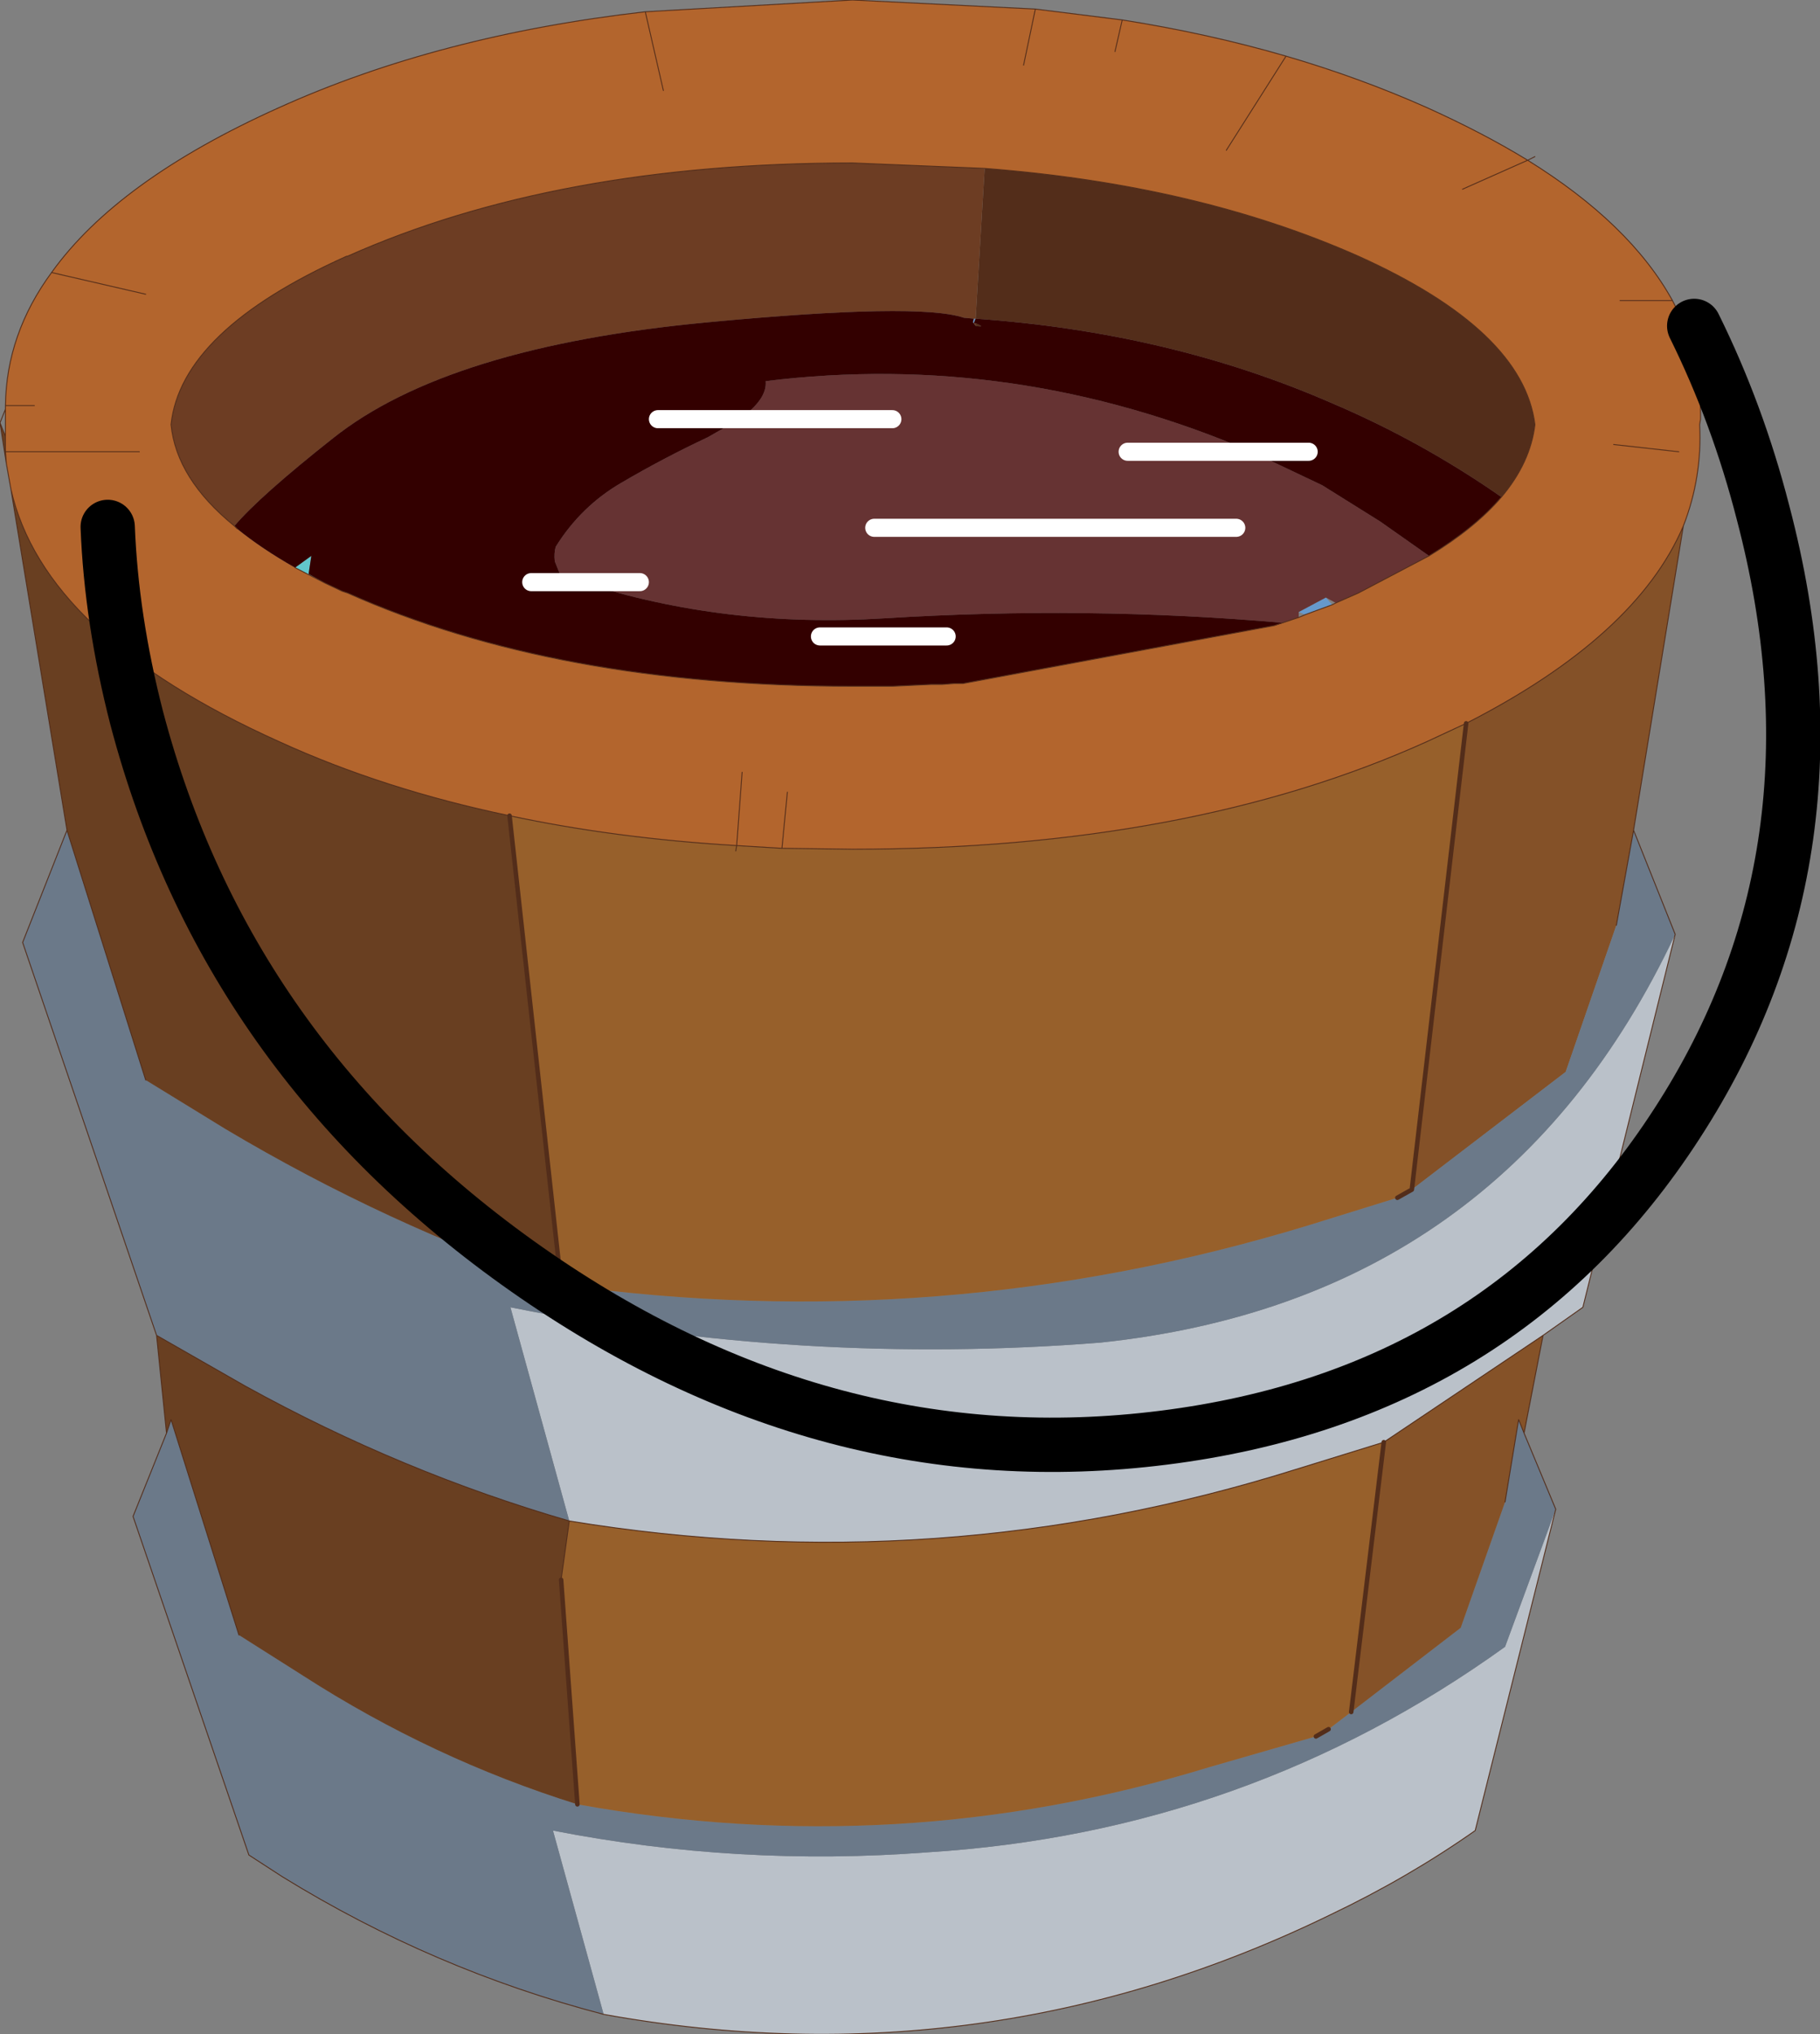 <?xml version="1.0" encoding="UTF-8" standalone="no"?>
<svg xmlns:xlink="http://www.w3.org/1999/xlink" height="112.35px" width="100.55px" xmlns="http://www.w3.org/2000/svg">
  <rect width="100%" height="100%" fill="#808080" stroke="none"/>
  <g transform="matrix(1.0, 0.0, 0.0, 1.0, 0.0, 0.0)">
    <path d="M54.4 9.3 Q66.15 10.2 75.05 14.15 84.15 18.25 84.8 23.45 84.55 25.55 82.95 27.45 78.5 24.35 73.55 22.25 64.6 18.35 53.9 17.6 L54.4 9.3 M53.9 17.85 Q54.5 18.1 53.9 18.0 L53.9 17.85" fill="#532d1a" fill-rule="evenodd" stroke="none"/>
    <path d="M93.95 22.9 L93.95 23.15 93.95 23.0 93.95 22.9 M93.0 29.05 L90.25 45.85 89.3 51.1 86.5 59.2 78.0 65.7 81.0 39.95 Q90.4 35.15 93.0 29.05" fill="#845128" fill-rule="evenodd" stroke="none"/>
    <path d="M92.55 51.6 L87.45 72.2 85.25 73.75 76.45 79.65 71.6 81.15 Q51.85 87.35 31.45 84.0 L28.2 72.2 Q44.35 75.45 60.8 74.15 83.05 71.8 92.55 51.6 M85.95 83.35 L81.5 101.1 Q77.8 103.7 73.5 105.75 54.4 115.05 33.35 111.25 L30.55 101.1 Q40.8 103.1 51.25 102.3 68.9 101.2 83.15 90.95 L85.95 83.35" fill="#bac1c9" fill-rule="evenodd" stroke="none"/>
    <path d="M90.25 45.85 L92.55 51.6 Q83.05 71.8 60.8 74.15 44.35 75.45 28.2 72.2 L31.45 84.0 Q22.15 81.3 13.55 76.55 L8.65 73.75 1.25 52.05 3.7 45.85 8.05 59.65 12.45 62.35 Q21.35 67.65 31.0 70.95 51.95 73.85 72.2 67.7 L77.2 66.15 78.0 65.7 86.5 59.2 89.3 51.1 90.25 45.85 M84.2 79.15 L85.95 83.35 83.15 90.95 Q68.9 101.2 51.25 102.3 40.8 103.1 30.55 101.1 L33.35 111.25 Q23.95 108.8 15.6 103.65 L13.75 102.45 7.35 83.75 9.2 79.15 9.45 78.4 13.2 90.3 16.75 92.55 Q23.9 97.15 31.9 99.65 49.65 102.85 66.8 97.6 L72.7 95.9 73.4 95.5 74.65 94.55 80.7 89.9 83.15 82.95 83.9 78.4 84.2 79.15" fill="#6b7989" fill-rule="evenodd" stroke="none"/>
    <path d="M85.25 73.75 L84.2 79.15 83.9 78.4 83.15 82.95 80.7 89.9 74.65 94.55 76.45 79.65 85.25 73.75" fill="#855228" fill-rule="evenodd" stroke="none"/>
    <path d="M73.6 33.4 L72.1 33.95 71.75 33.8 73.25 33.0 73.6 33.4 M53.8 17.6 L53.9 17.6 53.8 17.85 53.75 17.8 53.8 17.6" fill="#6699cc" fill-rule="evenodd" stroke="none"/>
    <path d="M12.95 29.05 Q9.75 26.45 9.45 23.45 10.0 18.25 19.15 14.15 L19.2 14.15 Q30.75 9.0 47.1 9.0 L54.4 9.3 53.9 17.6 53.8 17.6 53.25 17.55 Q50.75 16.7 39.1 17.8 24.75 19.15 18.4 24.2 14.35 27.4 12.95 29.05 M53.8 17.85 L53.9 17.85 53.9 18.0 53.75 17.8 53.8 17.85" fill="#6d3d23" fill-rule="evenodd" stroke="none"/>
    <path d="M40.7 46.7 L43.2 46.85 47.1 46.9 Q65.7 46.9 78.85 40.95 L81.0 39.95 78.0 65.7 77.2 66.15 72.2 67.7 Q51.95 73.85 31.0 70.95 L28.15 45.05 Q34.0 46.3 40.7 46.7 L40.65 47.0 40.7 46.7 M31.0 87.25 L31.45 84.0 Q51.85 87.35 71.6 81.15 L76.45 79.65 74.65 94.55 73.4 95.5 72.7 95.9 66.8 97.6 Q49.65 102.85 31.9 99.65 L31.0 87.25" fill="#97602b" fill-rule="evenodd" stroke="none"/>
    <path d="M9.2 79.15 L8.65 73.75 13.55 76.55 Q22.15 81.3 31.45 84.0 L31.0 87.25 31.9 99.65 Q23.9 97.15 16.75 92.55 L13.2 90.3 9.45 78.4 9.2 79.15 M3.7 45.85 L0.6 27.0 Q2.4 35.1 15.4 40.95 21.2 43.6 28.15 45.05 L31.0 70.95 Q21.35 67.65 12.45 62.35 L8.05 59.65 3.7 45.85 M0.35 25.6 L0.25 24.95 0.0 23.35 0.3 24.1 0.3 24.95 0.25 24.95 0.3 24.95 0.35 25.6" fill="#693f21" fill-rule="evenodd" stroke="none"/>
    <path d="M17.95 32.2 L16.3 31.35 17.2 30.7 17.05 31.7 17.95 32.2" fill="#62c7cc" fill-rule="evenodd" stroke="none"/>
    <path d="M84.4 8.85 Q90.05 12.35 92.4 16.6 93.95 19.55 93.95 22.85 L93.95 23.0 93.95 23.15 93.9 23.45 Q94.05 26.35 93.0 29.05 90.4 35.15 81.0 39.95 L78.85 40.95 Q65.7 46.9 47.1 46.9 L43.2 46.85 40.7 46.7 41.0 42.65 40.7 46.7 Q34.0 46.3 28.15 45.05 21.2 43.6 15.4 40.95 2.4 35.1 0.6 27.0 L0.35 25.6 0.3 24.95 0.3 24.1 0.3 23.45 0.3 22.6 0.3 22.4 Q0.35 18.45 2.85 15.05 6.5 9.95 15.4 5.95 24.25 1.95 35.65 0.65 L47.1 0.0 57.2 0.5 62.0 1.1 Q66.75 1.85 71.05 3.1 75.15 4.3 78.85 5.95 81.95 7.35 84.4 8.85 L80.8 10.45 84.4 8.85 M89.5 16.6 L92.4 16.6 89.5 16.6 M82.95 27.45 Q84.55 25.55 84.8 23.45 84.15 18.25 75.05 14.15 66.15 10.2 54.4 9.3 L47.1 9.0 Q30.75 9.0 19.2 14.15 L19.15 14.15 Q10.0 18.25 9.45 23.45 9.75 26.45 12.95 29.05 L13.0 29.1 13.1 29.2 Q14.45 30.3 16.3 31.35 L17.95 32.2 18.9 32.65 19.2 32.75 Q30.75 37.9 47.1 37.9 L47.7 37.9 48.15 37.9 49.3 37.9 51.45 37.8 52.05 37.8 52.7 37.75 53.2 37.75 70.4 34.55 71.75 34.1 72.1 33.95 73.6 33.4 73.8 33.3 75.05 32.75 78.95 30.7 Q81.5 29.15 82.95 27.45 M89.15 24.55 L92.75 24.95 89.15 24.55 M56.55 3.6 L57.2 0.5 56.55 3.6 M61.6 2.85 L62.0 1.1 61.6 2.85 M67.75 8.3 L71.05 3.1 67.75 8.3 M43.5 43.75 L43.2 46.85 43.5 43.75 M8.05 16.25 L2.85 15.05 8.05 16.25 M36.65 5.0 L35.65 0.65 36.65 5.0 M1.9 22.4 L0.3 22.4 1.9 22.4 M7.7 24.95 L0.3 24.95 7.7 24.95" fill="#b3652d" fill-rule="evenodd" stroke="none"/>
    <path d="M78.95 30.7 L75.05 32.75 73.8 33.3 73.25 33.0 71.75 33.8 71.75 34.1 70.4 34.55 70.9 34.4 Q60.05 33.45 48.85 34.15 40.05 34.7 32.15 32.15 L35.35 32.15 32.15 32.15 30.95 31.75 30.65 31.0 Q30.6 30.55 30.7 30.2 32.1 27.95 34.35 26.65 36.65 25.3 39.1 24.15 L40.85 23.15 Q42.4 22.05 42.3 21.05 56.05 19.35 69.15 24.95 L73.05 26.8 76.25 28.8 78.95 30.7 M49.3 23.15 L40.85 23.15 49.3 23.15 M62.3 24.95 L69.15 24.95 62.3 24.95 M68.3 29.15 L48.3 29.15 68.3 29.15" fill="#663333" fill-rule="evenodd" stroke="none"/>
    <path d="M82.95 27.45 Q81.5 29.15 78.95 30.7 L76.25 28.8 73.05 26.8 69.15 24.95 Q56.05 19.35 42.3 21.05 42.4 22.05 40.85 23.15 L39.1 24.15 Q36.65 25.3 34.35 26.65 32.1 27.95 30.7 30.2 30.6 30.55 30.65 31.0 L30.95 31.75 32.15 32.15 Q40.05 34.7 48.85 34.15 60.05 33.45 70.9 34.4 L70.4 34.55 53.2 37.75 52.7 37.75 52.05 37.8 51.45 37.8 49.3 37.9 48.15 37.9 47.7 37.9 47.1 37.9 Q30.75 37.9 19.2 32.75 L18.9 32.65 17.95 32.2 17.05 31.7 17.2 30.7 16.3 31.35 Q14.45 30.3 13.1 29.2 L13.0 29.1 12.95 29.05 Q14.35 27.4 18.4 24.2 24.75 19.15 39.1 17.8 50.75 16.7 53.25 17.55 L53.8 17.6 53.75 17.8 53.9 18.0 Q54.5 18.1 53.9 17.85 L53.8 17.85 53.9 17.6 Q64.6 18.35 73.55 22.25 78.5 24.35 82.95 27.45 M52.3 35.15 L45.3 35.15 52.3 35.15 M72.3 24.95 L69.15 24.95 72.3 24.95 M29.35 32.15 L32.15 32.15 29.35 32.15 M40.85 23.15 L36.35 23.15 40.85 23.15" fill="#330000" fill-rule="evenodd" stroke="none"/>
    <path d="M84.8 8.65 L84.4 8.85 Q90.05 12.35 92.4 16.6 93.95 19.55 93.95 22.85 L93.95 22.9 93.95 23.15 93.9 23.45 Q94.05 26.35 93.0 29.05 L90.25 45.85 92.55 51.6 87.45 72.2 85.25 73.75 84.2 79.15 85.95 83.35 81.5 101.1 Q77.8 103.7 73.5 105.75 54.4 115.05 33.35 111.25 23.95 108.8 15.6 103.65 L13.75 102.45 7.35 83.75 9.2 79.15 8.65 73.75 1.25 52.05 3.7 45.85 0.6 27.0 0.35 25.6 0.25 24.95 0.0 23.35 0.3 22.6 0.3 22.4 Q0.35 18.45 2.85 15.05 6.5 9.95 15.4 5.95 24.25 1.95 35.65 0.65 L47.1 0.0 57.2 0.5 62.0 1.1 Q66.75 1.85 71.05 3.1 75.15 4.3 78.85 5.95 81.95 7.35 84.4 8.85 L80.8 10.45 M93.95 23.0 L93.95 23.15 M93.95 23.0 L93.95 22.85 M92.4 16.6 L89.5 16.6 M81.0 39.95 Q90.4 35.15 93.0 29.05 M54.4 9.3 Q66.15 10.2 75.05 14.15 84.15 18.25 84.8 23.45 84.55 25.55 82.95 27.45 81.5 29.15 78.95 30.7 L75.05 32.75 73.8 33.3 73.6 33.4 72.1 33.95 71.75 34.1 70.4 34.55 53.2 37.75 52.7 37.75 52.05 37.8 51.45 37.8 49.3 37.9 48.15 37.9 47.7 37.9 47.1 37.9 Q30.75 37.9 19.2 32.75 L18.9 32.65 17.95 32.2 16.3 31.35 M13.1 29.2 L13.0 29.1 12.95 29.05 Q9.75 26.45 9.45 23.45 10.0 18.25 19.15 14.15 L19.2 14.15 Q30.75 9.0 47.1 9.0 L54.4 9.3 M92.75 24.95 L89.15 24.55 M89.3 51.1 L90.25 45.85 M83.15 82.95 L83.9 78.4 84.2 79.15 M71.05 3.1 L67.75 8.3 M62.0 1.1 L61.6 2.85 M57.2 0.5 L56.55 3.6 M40.7 46.7 L41.0 42.65 M43.2 46.85 L43.5 43.75 M81.0 39.95 L78.85 40.95 Q65.7 46.9 47.1 46.9 L43.2 46.85 40.7 46.7 40.65 47.0 M35.65 0.65 L36.65 5.0 M2.85 15.05 L8.05 16.25 M0.3 22.6 L0.3 23.45 0.3 24.1 0.3 24.95 7.7 24.95 M0.3 22.4 L1.9 22.4 M0.25 24.95 L0.3 24.95 0.35 25.6 M0.6 27.0 Q2.4 35.1 15.4 40.95 21.2 43.6 28.15 45.05 34.0 46.3 40.7 46.7 M13.2 90.3 L9.45 78.4 9.2 79.15 M31.0 87.25 L31.45 84.0 Q22.15 81.3 13.55 76.55 L8.65 73.75 M31.45 84.0 Q51.85 87.35 71.6 81.15 L76.45 79.65 85.25 73.75 M3.7 45.85 L8.05 59.65 M0.3 24.1 L0.0 23.35" fill="none" stroke="#532d1a" stroke-linecap="round" stroke-linejoin="round" stroke-width="0.05"/>
    <path d="M31.0 70.95 L28.15 45.05 M31.9 99.65 L31.0 87.25 M73.4 95.5 L72.7 95.9 M74.65 94.55 L76.45 79.65 M77.2 66.15 L78.0 65.7 81.0 39.95" fill="none" stroke="#532d1a" stroke-linecap="round" stroke-linejoin="round" stroke-width="0.25"/>
    <path d="M40.85 23.15 L49.3 23.15 M45.3 35.15 L52.3 35.15 M69.15 24.95 L62.3 24.95 M69.15 24.95 L72.3 24.95 M32.15 32.15 L29.35 32.15 M48.3 29.15 L68.3 29.15 M32.15 32.15 L35.35 32.15 M36.35 23.15 L40.85 23.15" fill="none" stroke="#ffffff" stroke-linecap="round" stroke-linejoin="round" stroke-width="1.0"/>
    <path d="M93.6 18.0 Q96.0 22.85 97.4 28.3 102.35 47.1 92.65 62.05 82.95 77.05 64.3 79.4 45.7 81.75 29.1 70.1 12.5 58.45 7.55 39.65 6.15 34.2 5.95 29.1" fill="none" stroke="#000000" stroke-linecap="round" stroke-linejoin="round" stroke-width="3.0"/>
  </g>
</svg>
